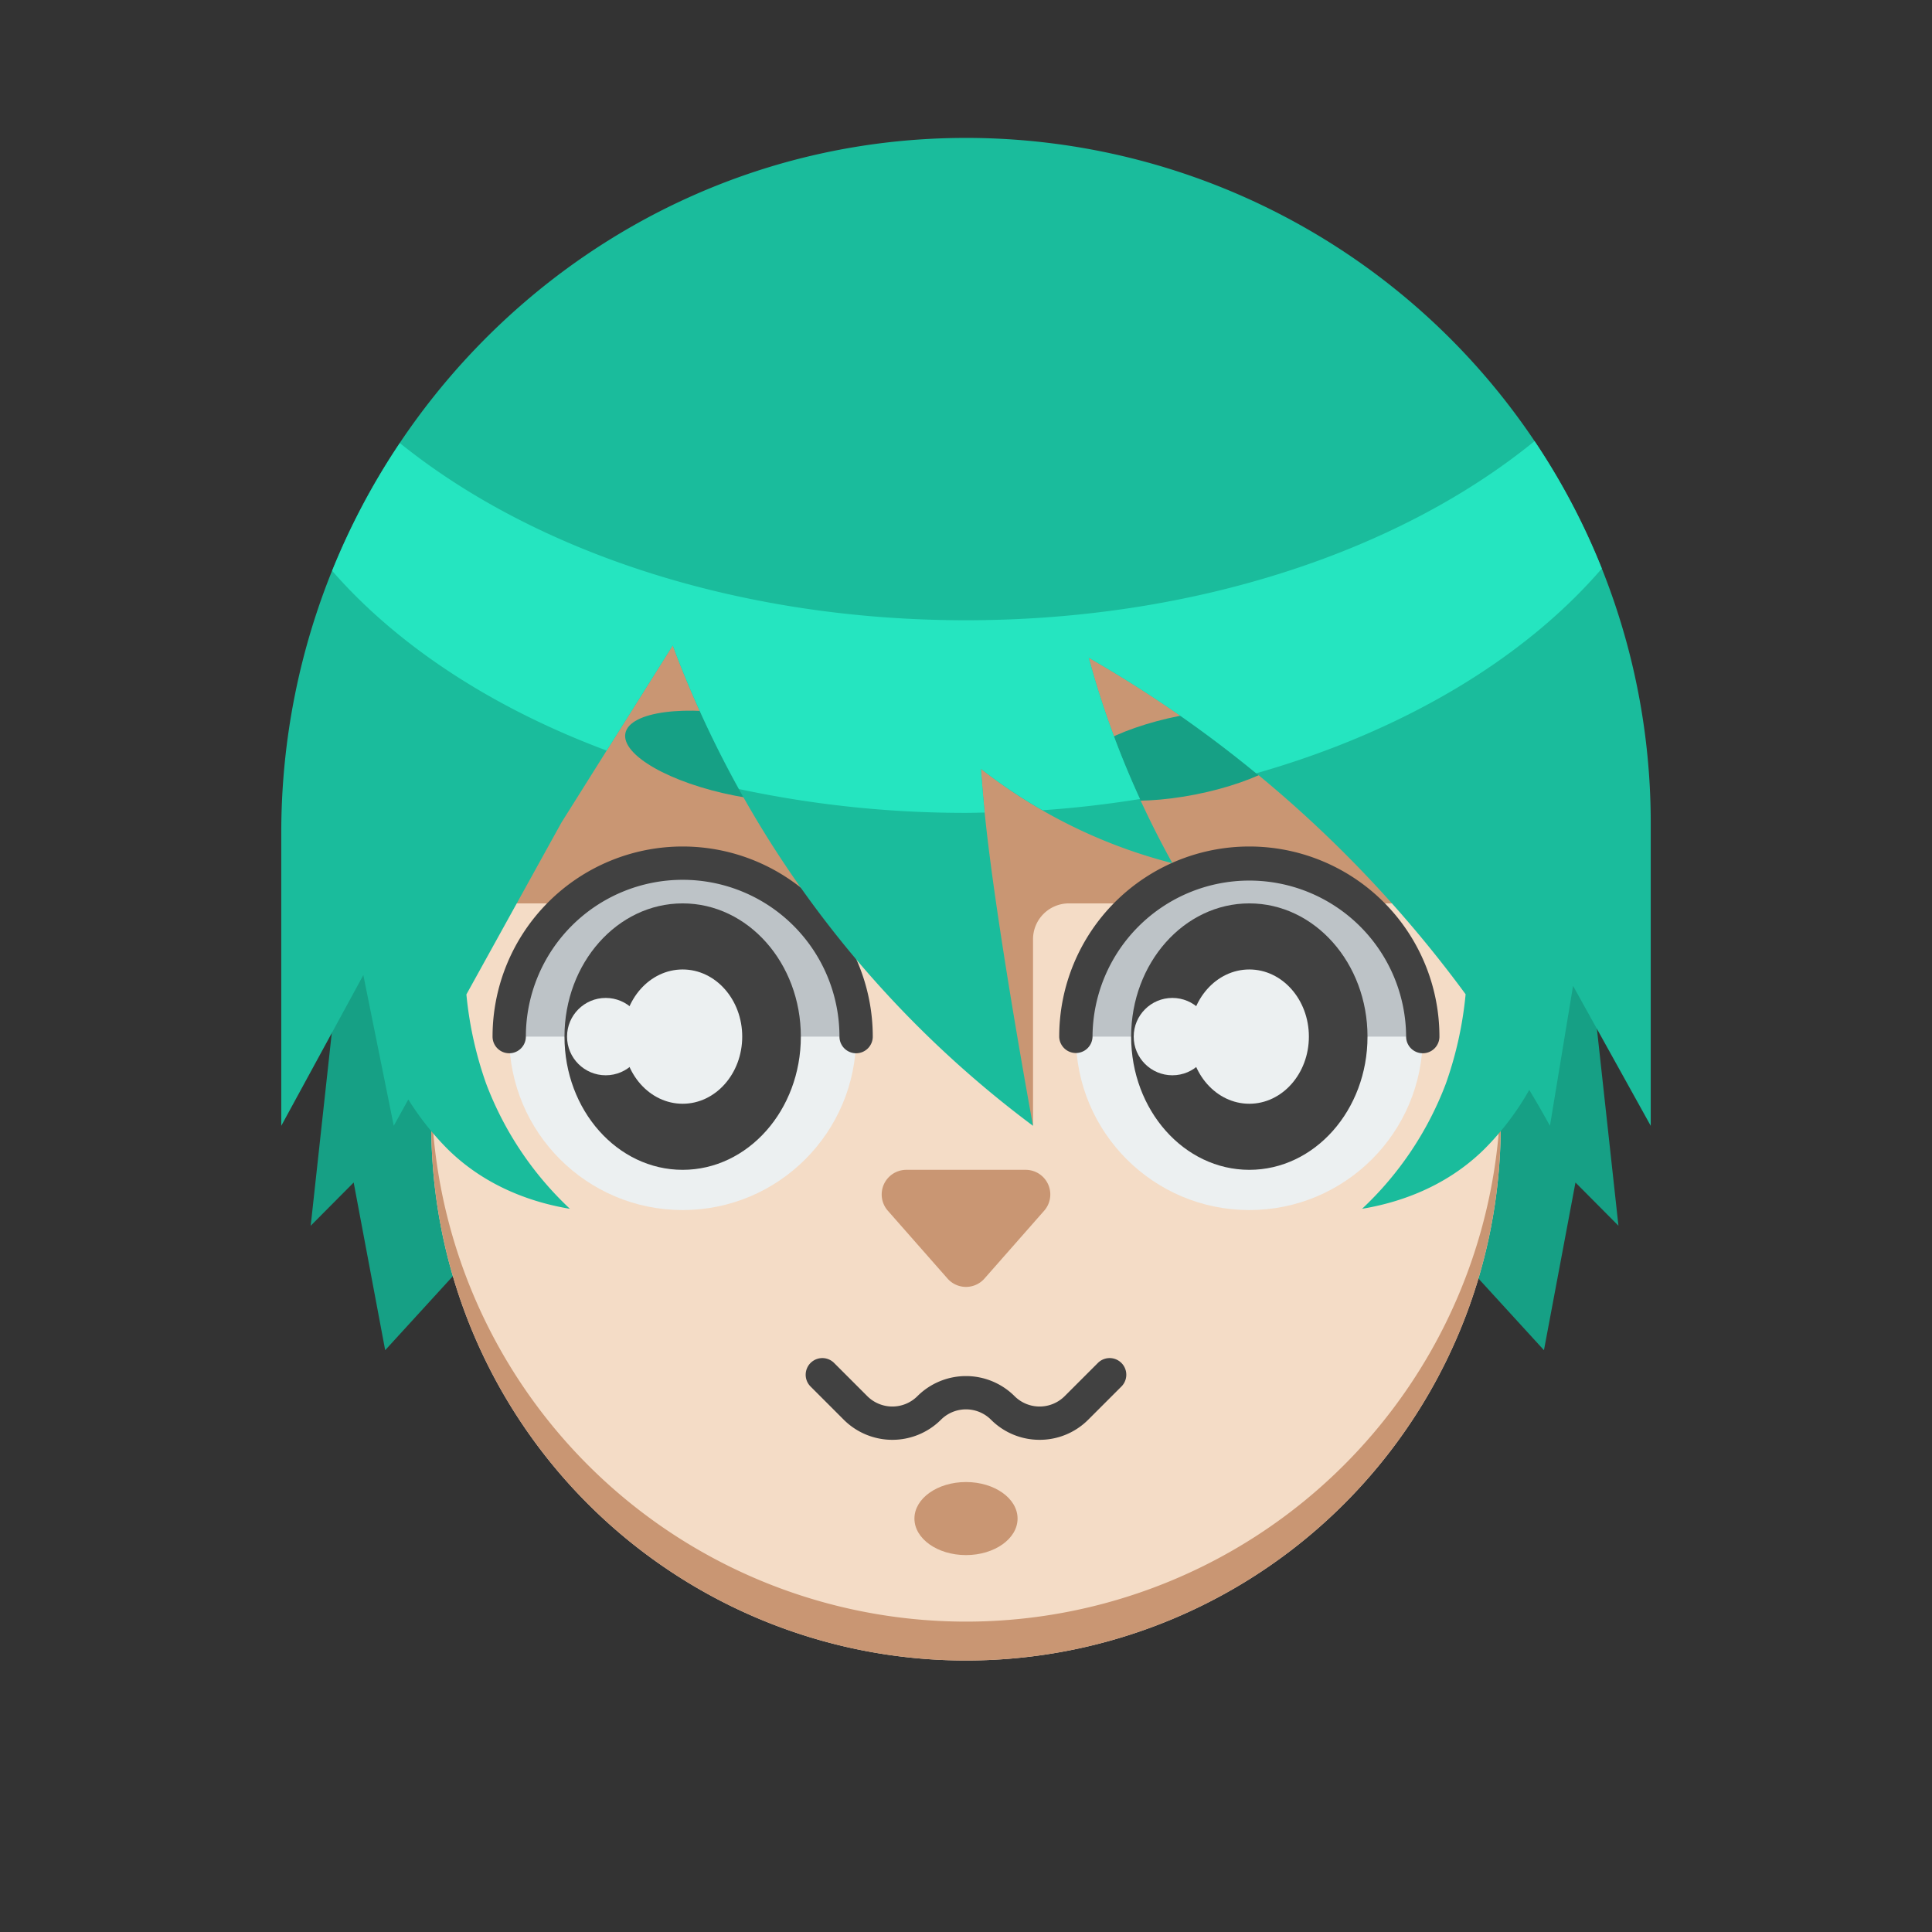 <!-- icon666.com - MILLIONS vector ICONS FREE --><svg viewBox="0 0 512 512" xmlns="http://www.w3.org/2000/svg"><rect x="0" y="0" width="512" height="512" fill="#333333" stroke="none"/><g id="Layer_16" data-name="Layer 16"><path d="m90.766 247.723-8.428 77.111 11.389-11.46 8.351 44.439 30.877-33.777-20.651-76.313z" fill="#16a085"></path><path d="m420.475 247.723 8.429 77.111-11.389-11.46-8.352 44.439-30.877-33.777 20.652-76.313z" fill="#16a085"></path><path d="m194.963 156.646h122.069a80.669 80.669 0 0 1 80.668 80.669v61.035a141.7 141.7 0 0 1 -141.7 141.703 141.7 141.7 0 0 1 -141.7-141.7v-61.038a80.669 80.669 0 0 1 80.669-80.669z" fill="#f4dcc6"></path><path d="m256 429.744a141.7 141.7 0 0 1 -141.7-141.7v10.306a141.7 141.7 0 0 0 141.7 141.703 141.7 141.7 0 0 0 141.7-141.7v-10.312a141.7 141.7 0 0 1 -141.7 141.703z" fill="#c99673"></path><path d="m397.7 237.314a80.668 80.668 0 0 0 -80.668-80.668h-122.068a80.67 80.67 0 0 0 -80.67 80.67v2.091h141.967l17.5 58.942v-49.431a9.511 9.511 0 0 1 9.51-9.511h114.429z" fill="#c99673"></path><circle cx="180.912" cy="274.712" fill="#ecf0f1" r="45.967"></circle><path d="m180.912 228.745a45.967 45.967 0 0 0 -45.967 45.967h91.934a45.967 45.967 0 0 0 -45.967-45.967z" fill="#bdc3c7"></path><ellipse cx="180.912" cy="274.712" fill="#414141" rx="31.319" ry="35.305"></ellipse><ellipse cx="180.912" cy="274.712" fill="#ecf0f1" rx="15.785" ry="17.794"></ellipse><circle cx="331.083" cy="274.712" fill="#ecf0f1" r="45.967"></circle><path d="m331.083 228.745a45.967 45.967 0 0 0 -45.967 45.967h91.934a45.967 45.967 0 0 0 -45.967-45.967z" fill="#bdc3c7"></path><ellipse cx="331.083" cy="274.712" fill="#414141" rx="31.319" ry="35.305"></ellipse><g fill="#ecf0f1"><ellipse cx="331.083" cy="274.712" rx="15.785" ry="17.794"></ellipse><circle cx="160.524" cy="274.712" r="10.25"></circle><circle cx="310.694" cy="274.712" r="10.25"></circle></g><path d="m260.9 338.826 15.816-17.974a6.524 6.524 0 0 0 -4.9-10.833h-31.632a6.524 6.524 0 0 0 -4.9 10.833l15.816 17.974a6.524 6.524 0 0 0 9.8 0z" fill="#c99673"></path><path d="m226.879 279.125a4.413 4.413 0 0 1 -4.413-4.413 41.554 41.554 0 0 0 -83.108 0 4.413 4.413 0 0 1 -8.826 0 50.38 50.38 0 0 1 100.76 0 4.413 4.413 0 0 1 -4.413 4.413z" fill="#414141"></path><path d="m377.05 279.125a4.413 4.413 0 0 1 -4.413-4.413 41.554 41.554 0 0 0 -83.107 0 4.414 4.414 0 0 1 -8.827 0 50.38 50.38 0 0 1 100.76 0 4.413 4.413 0 0 1 -4.413 4.413z" fill="#414141"></path><ellipse cx="314.758" cy="200.291" fill="#16a085" rx="31.579" ry="10.629" transform="matrix(.981 -.193 .193 .981 -32.69 64.389)"></ellipse><ellipse cx="196.697" cy="200.291" fill="#16a085" rx="10.629" ry="31.579" transform="matrix(.193 -.981 .981 .193 -37.735 354.717)"></ellipse><ellipse cx="256" cy="402.435" fill="#c99673" rx="13.666" ry="9.68"></ellipse><path d="m253.589 36.564c-99.72 1.294-179.05 84.422-179.05 184.151v77.634l21.747-39.937 8.063 39.937 3.859-6.978a74.554 74.554 0 0 0 10.432 13.164c10.981 10.843 24.294 14.468 32.391 15.808a88.216 88.216 0 0 1 -22.213-33.207 98.763 98.763 0 0 1 -5.218-23.6l25.173-45.525 29.508-46.969a281.355 281.355 0 0 0 95.477 127.31s-10.067-54.526-12.906-83.974c-.346-3.594-.635-7.126-.9-10.63a137.17 137.17 0 0 0 50.742 25 245.07 245.07 0 0 1 -19.058-43.9c-1.159-3.6-2.18-7.1-3.121-10.547a323.164 323.164 0 0 1 99.888 89.19 98.682 98.682 0 0 1 -5.222 23.643 88.216 88.216 0 0 1 -22.213 33.207c8.1-1.34 21.41-4.965 32.391-15.808a72.758 72.758 0 0 0 11.915-15.7q2.817 4.705 5.48 9.515 3.06-18.545 6.122-37.09l20.584 37.09v-80.34a181.461 181.461 0 0 0 -183.871-181.444z" fill="#1abc9c"></path><path d="m424.5 150.671a180.986 180.986 0 0 0 -17.824-33.771c-35.489 28.948-89.791 47.474-150.68 47.474-60.523 0-114.531-18.31-150.031-46.959a185.58 185.58 0 0 0 -17.942 33.855c17.31 19.86 42.484 36.351 72.748 47.638l17.51-27.872a283.239 283.239 0 0 0 17.542 38.064 286.288 286.288 0 0 0 60.177 6.317c1.663 0 3.3-.056 4.954-.083-.032-.317-.068-.647-.1-.959-.346-3.594-.635-7.126-.9-10.63a138.247 138.247 0 0 0 16.315 10.974c8.807-.6 17.428-1.618 25.843-2.973a244.325 244.325 0 0 1 -10.474-26.9c-1.159-3.6-2.18-7.1-3.121-10.547a322.866 322.866 0 0 1 44.383 30.638c38.757-11.064 70.914-30.237 91.6-54.266z" fill="#25e5c0"></path><path d="m275.51 381.567a18.156 18.156 0 0 1 -12.877-5.324 9.383 9.383 0 0 0 -13.271 0 18.232 18.232 0 0 1 -25.753 0l-8.838-8.839a4.413 4.413 0 0 1 6.241-6.24l8.837 8.836a9.4 9.4 0 0 0 13.272 0 18.228 18.228 0 0 1 25.752 0 9.4 9.4 0 0 0 13.272 0l8.838-8.837a4.413 4.413 0 0 1 6.241 6.24l-8.838 8.837a18.15 18.15 0 0 1 -12.876 5.327z" fill="#414141"></path></g></svg>